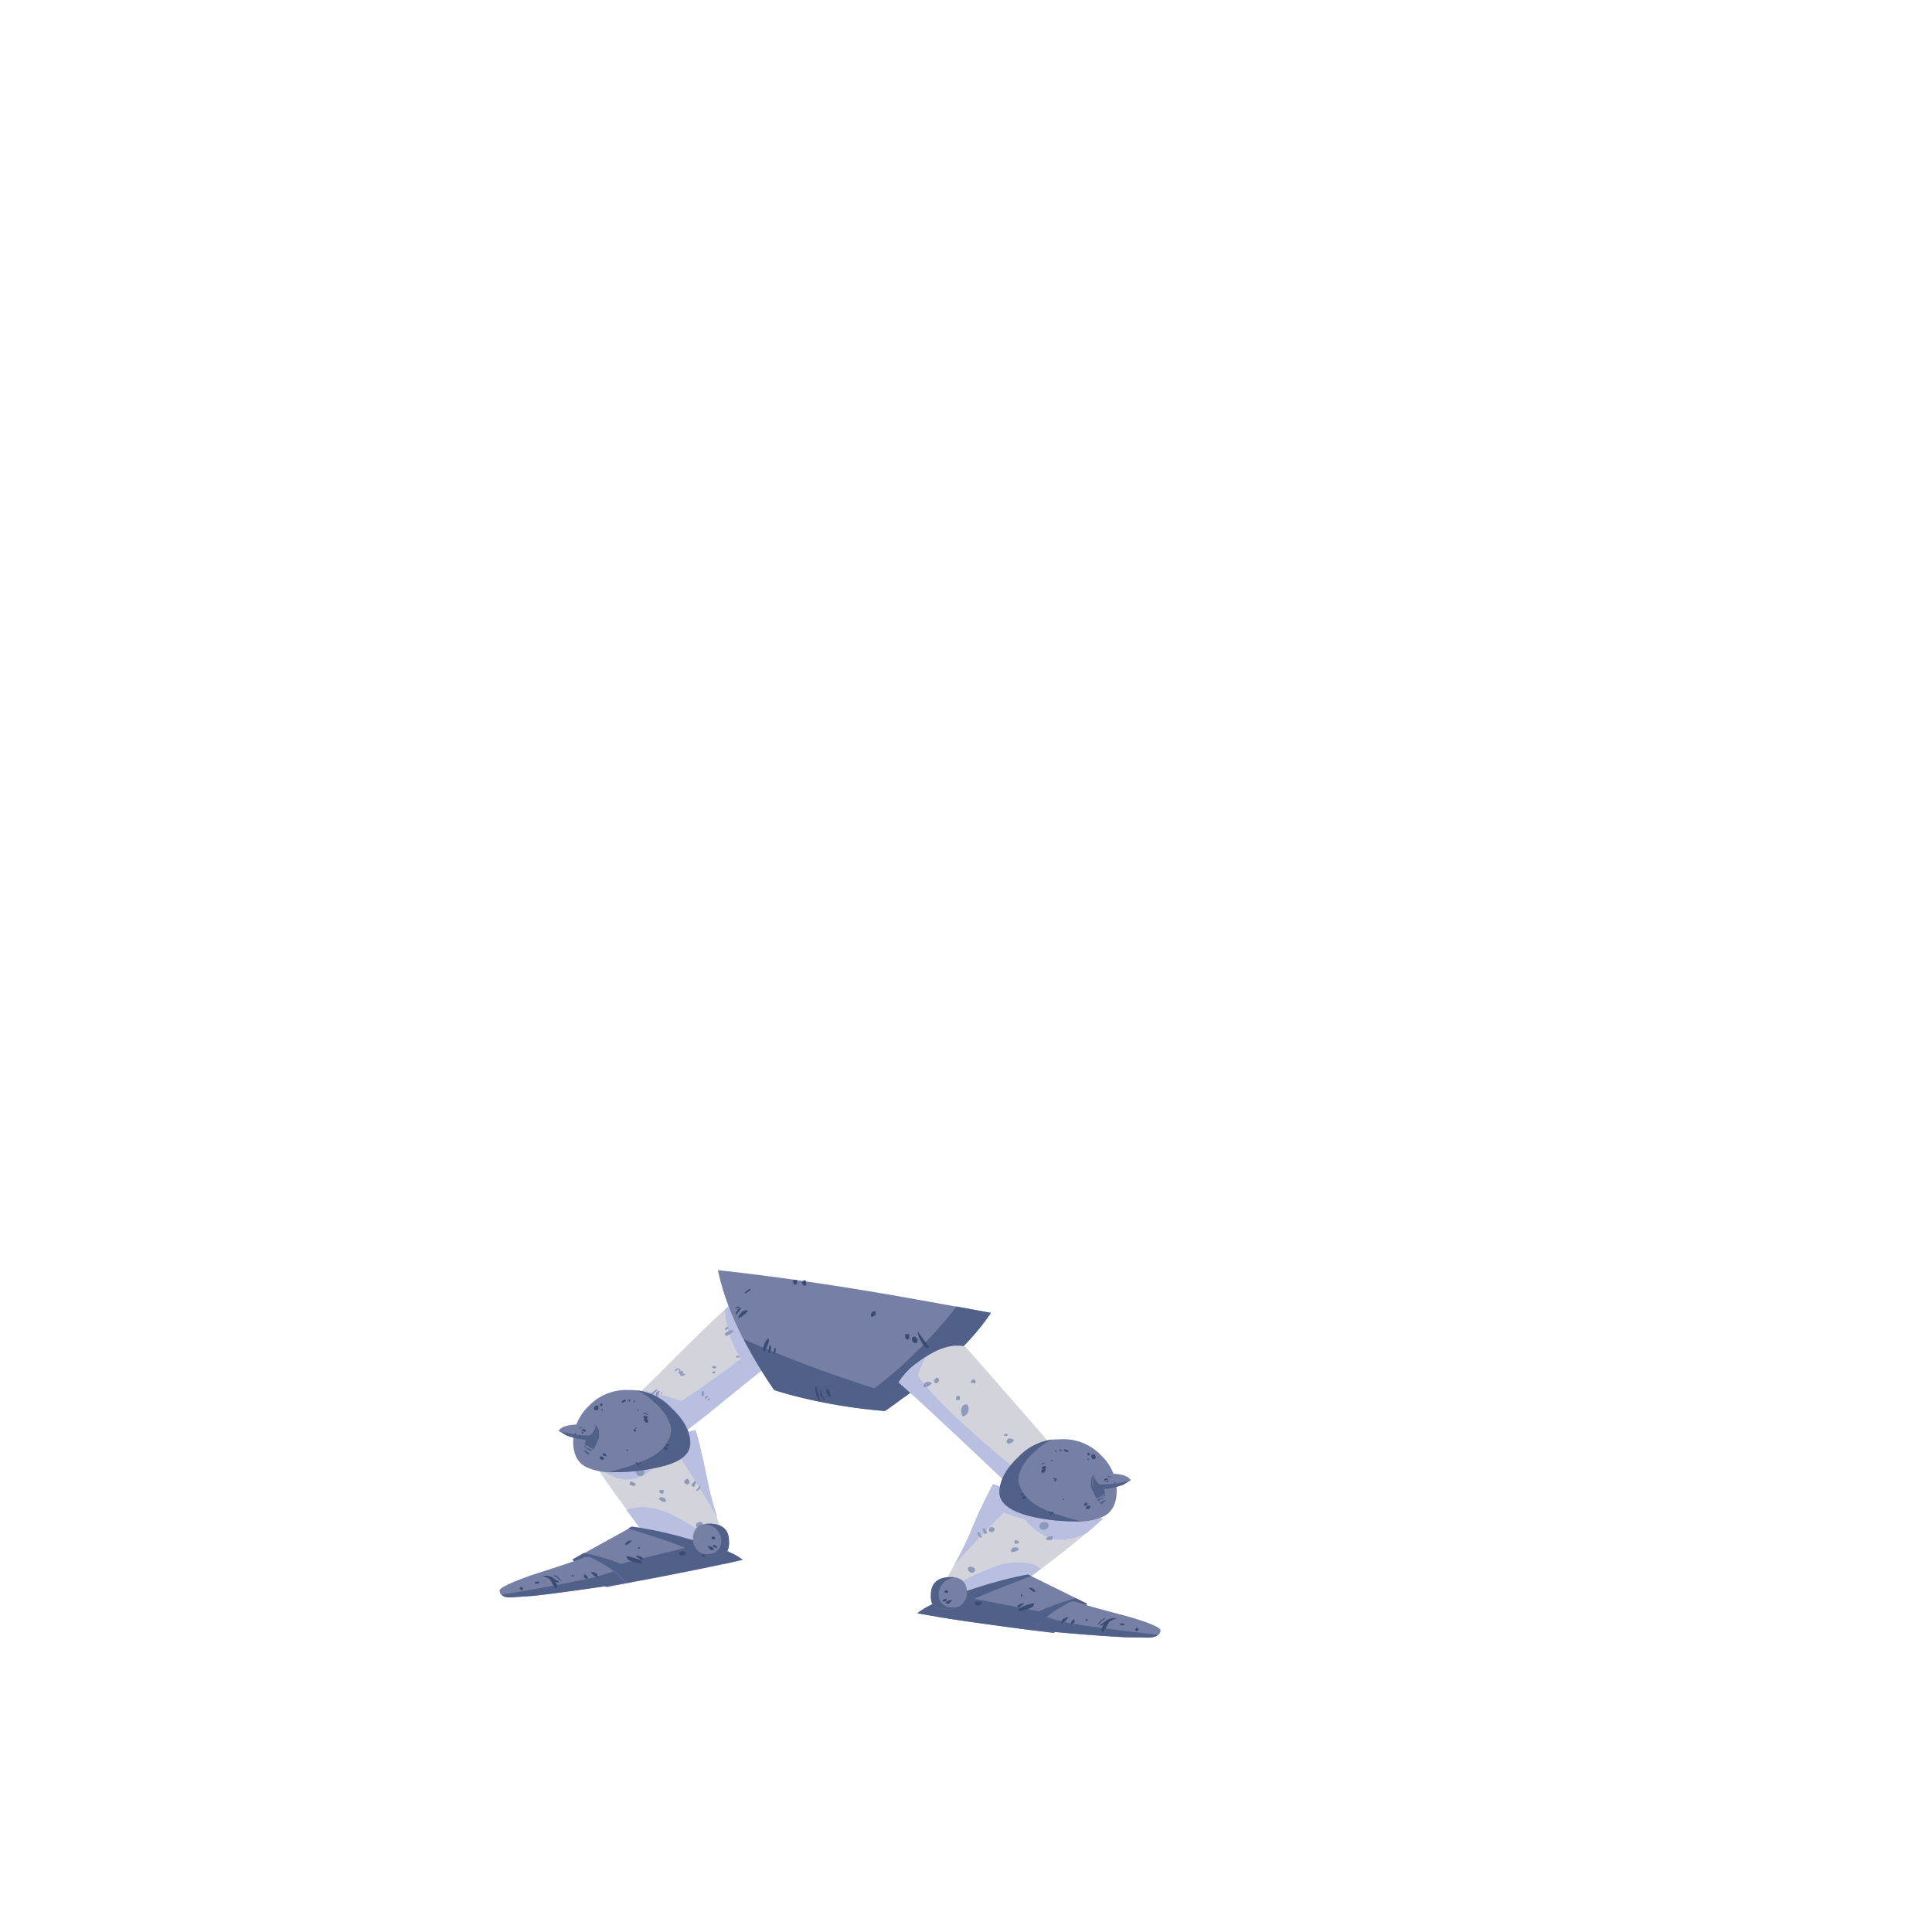 <svg xmlns="http://www.w3.org/2000/svg" viewBox="0 0 300 300"><defs><style>.cls-1{fill:#d2d3db;}.cls-1,.cls-2,.cls-3,.cls-4,.cls-5,.cls-6{fill-rule:evenodd;}.cls-2{fill:#b8bfe0;}.cls-3{fill:#8e9abc;}.cls-4{fill:#7680a5;}.cls-5{fill:#516089;}.cls-6{fill:#3b4c72;}</style></defs><title>Plan de travail 58</title><g id="objet05"><path class="cls-1" d="M107.9,222.1a54.11,54.11,0,0,1,1.65,7.1,94.68,94.68,0,0,0,3.75,12.1c-2.73-.77-5.23-1.48-7.5-2.15q-3.94-1.25-6.45-2-3.3-4.35-5.85-8.05c-.93-1.43-1.68-2.6-2.25-3.5q6.34-1.24,13-2.6c1.4-.37,2.63-.67,3.7-.9"/><path class="cls-2" d="M99.35,237.35c-.83-1.2-1.53-2.17-2.1-2.9a7.32,7.32,0,0,1,4.3-.2q3.49.56,11.55,6.55a3.07,3.07,0,0,0,.25.55q-3.9-1-7.45-2-4-1.16-6.55-2m-8.1-11.75q5.85-1,12.15-2.5A2.34,2.34,0,0,0,104,223c1.57-.33,2.88-.65,4-.95.43,1.23,1.12,4.05,2,8.45.3,1.43.77,3.17,1.4,5.2-1.3-2.33-2.82-4.82-4.55-7.45-.4-.67-.8-1.28-1.2-1.85-1,.27-2,.52-3.1.75q-3.15,2.85-5.8,2.55a6.09,6.09,0,0,1-2.1-.7,14.63,14.63,0,0,1-1.35-.75l-.65-.85c-.5-.63-.95-1.22-1.35-1.75"/><path class="cls-3" d="M97.85,230.05a.07.07,0,0,0,.1,0,1.22,1.22,0,0,1,.8.45l-.25.25-.25-.05a.86.86,0,0,1-.5-.2Zm10.25,6.7c0-.23.23-.37.6-.4s.47.12.4.45c0,.1-.07.18-.2.25a.44.44,0,0,1-.45.2c-.3,0-.42-.2-.35-.5m-4.7-3.55H103a2.31,2.31,0,0,1-.7-.45l.2-.25q.6,0,.75.15l.15.35Zm-.35-1.85,0,.35-.1.25a.92.92,0,0,1-.55-.2l0-.35Zm4-1.3,0,.3-.4.2-.4-.35V230c.23-.3.42-.42.55-.35s.17.13.3.4m1,.15-.35.7-.4-.2a2,2,0,0,1,.55-.75Zm.65.5,0,.25c0,.23-.25.43-.65.6l0-.1a9.08,9.08,0,0,1,.6-.75Zm-8.7-2c-.07.4-.33.57-.8.5a.74.74,0,0,1-.4-.35.92.92,0,0,1-.15-.45q.1-.5.75-.45t.6.75"/><path class="cls-4" d="M94.15,246.4a12.93,12.93,0,0,1-5.2-4.25q3.64-2,9.15-5.05h.1A60.35,60.35,0,0,1,107,239q6.45,1.7,8.3,3.2-3.64.9-10.15,2.15t-11,2.1"/><path class="cls-5" d="M112.4,242.8q-3,.64-7.25,1.5c-1.4.3-2.73.57-4,.8l-7,1.3a17.62,17.62,0,0,1-3.25-2.15,8.74,8.74,0,0,1-2-2.1l1.75-1a33.74,33.74,0,0,1,4.75,1.3c.37.13.7.27,1,.4,1.63-.43,3.33-.87,5.1-1.3l4.9-1.2c-1.2-.47-2.53-1-4-1.45q-2.74-.94-4.85-1.55l.5-.3h.1A60.35,60.35,0,0,1,107,239c.87.23,1.67.47,2.4.7,3,.83,4.93,1.67,5.9,2.5-.83.2-1.8.42-2.9.65"/><path class="cls-6" d="M98.9,241.55a1.66,1.66,0,0,1,1,.45l-.3.2a1.61,1.61,0,0,1-.35-.2,2.44,2.44,0,0,1-.5-.35Zm.2-1.3.25-.05a.4.4,0,0,1-.1.3H99.1Zm-1.85-.35q-.15,0-.15-.15a1.05,1.05,0,0,1,1-.55,2.51,2.51,0,0,1-.8.7m0,1.95v-.2a.07.07,0,0,0,.1,0,7.17,7.17,0,0,1,1.35.35c.6.17.9.38.9.65s0,.32-.1.15c-1.5-.27-2.25-.58-2.25-1m12.3-.15a.88.88,0,0,1-.65,0,.58.58,0,0,1,.3-.5,3.5,3.5,0,0,0,.35.55m-3.15-.5c0,.27,0,.32,0,.15a1.16,1.16,0,0,1-.6.15.38.38,0,0,1-.45-.3l.05-.15a1.06,1.06,0,0,1,.8-.15c.17.07.25.17.25.3"/><path class="cls-4" d="M77.55,247c0-.43,1.75-1.27,5.25-2.5q6.15-1.95,8-2.7l.7-.05a1.05,1.05,0,0,1,.3.15,23.6,23.6,0,0,1,2.45,1.3,19.67,19.67,0,0,1,3.1,2.6q-8.05,1.25-14.4,2l-3.7.25q-1.65,0-1.65-1.05"/><path class="cls-5" d="M78.15,247.8c0-.07-.07-.13-.1-.2q7.24-1.2,11.45-2.1A33.18,33.18,0,0,0,95.25,244a14.12,14.12,0,0,1,2,1.8q-8.05,1.25-14.4,2l-3.7.25a2.42,2.42,0,0,1-1-.2"/><path class="cls-6" d="M83.65,245.9h-.6v-.25a3.08,3.08,0,0,1,.7-.05Zm.6-1.2.1,0a2.46,2.46,0,0,1,1.45.25,5.48,5.48,0,0,0,1,.65v.15l-.6-.15,0,0a1.18,1.18,0,0,1,.35.7.44.44,0,0,1-.25.4,10.78,10.78,0,0,1-.9-1.45v-.05a6.45,6.45,0,0,0-1.2-.5m1.8,0,.1-.15a2.88,2.88,0,0,1,.6.4,7.37,7.37,0,0,1,.5.6c-.1,0-.27-.13-.5-.4a1.73,1.73,0,0,0-.7-.45m3-.15.1.15-.15.15-.25-.15a.43.43,0,0,1,.3-.15m3.75.35a1.54,1.54,0,0,1-1-.85c.7.1,1.05.33,1.05.7s0,.32-.1.15m-2-.1a1.53,1.53,0,0,0,0-.3.4.4,0,0,1,.4.2l.15.25c0,.27,0,.33-.1.2-.33-.07-.5-.18-.5-.35m-9.4,1.95-.3.2-.3-.3.3-.3c.2.17.3.3.3.4"/><path class="cls-4" d="M108.15,240.5a2.31,2.31,0,0,1-.55-1.45c0-1.73.93-2.55,2.8-2.45s2.8,1,2.8,2.8a3.12,3.12,0,0,1-.15,1.2c-.37.63-1.17,1-2.4,1a2.94,2.94,0,0,1-2.5-1.05"/><path class="cls-5" d="M109.7,236.6h.7c1.87.1,2.8,1,2.8,2.8a3.12,3.12,0,0,1-.15,1.2c-.37.63-1.17,1-2.4,1a4,4,0,0,1-1.75-.35c.3,0,.6.05.9.05a2,2,0,0,0,1.9-.9,2,2,0,0,0,.3-1,2.65,2.65,0,0,0-2.3-2.7"/><path class="cls-6" d="M110.75,240.2l0-.3a.86.86,0,0,1,.6.3l-.05.15a1.55,1.55,0,0,1-.6-.15m-.3.5a3,3,0,0,1-.55-.6,1.15,1.15,0,0,1,1,.4l0,.15Zm.2-2.1c.3,0,.45.08.45.25s-.18.15-.45.15l-.15-.15Z"/><path class="cls-1" d="M105.25,210.4q6-6,8.65-8.25a3.71,3.71,0,0,1,1.25,0c1.77.23,3.68,1.4,5.75,3.5a10.31,10.31,0,0,1,2.5,3.35q-2.7,1.8-8.3,6.35-6.15,5.06-8.5,6.75a58.76,58.76,0,0,1-9.75-3.45q1.7-1.54,8.4-8.25"/><path class="cls-2" d="M113.9,202.15a3.71,3.71,0,0,1,1.25,0c1.77.23,3.68,1.4,5.75,3.5a10.31,10.31,0,0,1,2.5,3.35q-2.33,1.55-6.8,5.15l-1.5,1.2q-3,2.42-5,4.08c-1.51,1.19-2.66,2.08-3.48,2.67a58.76,58.76,0,0,1-9.75-3.45c.56-.51,1.51-1.42,2.87-2.75.76.17,1.58.37,2.48.6,1.3.33,2.49.68,3.58,1.05q1.83-1.17,4.62-3.15t4.65-3.45a15.27,15.27,0,0,1-2.52-7.57c.51-.48,1-.89,1.37-1.23"/><path class="cls-3" d="M101.05,216.55c0-.1.13-.25.4-.45a1.53,1.53,0,0,1,.55-.35l.1.05c-.07.1-.38.43-.95,1a.33.33,0,0,1-.1-.25m1.85-.15-.1.1-.1-.05v-.25h.15Zm-1,.5-.05-.3c0-.4.17-.62.5-.65l.05.1a1.46,1.46,0,0,1-.4.85Zm12.45-6.1,0-.25.4-.05.1.15-.1.15Zm-1-3.65a1.48,1.48,0,0,1-.5.25c-.2,0-.3-.07-.3-.2s.17-.28.5-.45a.85.85,0,0,1,.8-.15l0,.1a1.42,1.42,0,0,1-.55.45m-.7-.6,0-.15c0-.27.17-.37.5-.3l0,.1a.62.62,0,0,1-.5.35m-6.2,6.85c-.1.13-.18.2-.25.2h-.5l-.05-.15a.45.45,0,0,1,.2-.35v0l-.25.2h-.15s-.05,0-.05-.1a1,1,0,0,0,.15-.5l-.15-.05c-.17,0-.35.13-.55.4l0-.1q0-.41.45-.45c.3,0,.43.13.4.5l.1-.1.3.05,0,.35.4.05Zm4.2-1,0-.25.25,0h.3a.5.5,0,0,0,.05.15l-.05.15-.25.05Zm.45.85h-.35l-.1-.15q0-.19.45-.15l0,.15Zm-1.9,2.75a.69.69,0,0,1,.2.5.61.61,0,0,1-.4.35l0-.1v-.75Zm.75.85c0,.1-.1.22-.3.35l-.2-.05s.07-.12.2-.25.22-.2.25-.2Zm-.05.65c0-.2.12-.33.35-.4a.21.21,0,0,1,0,.15c0,.13-.13.22-.4.25"/><path class="cls-4" d="M153.88,203.8q-3.62,5.44-11.48,11.6c-1.74,1.36-3.4,2.6-5,3.7a84.84,84.84,0,0,1-12.67-2c-1.65-.4-3.16-.81-4.53-1.25l-.47-.7q-6.59-9.82-8.25-17.92,14.3,1.55,31.8,4.72l10.58,1.9"/><path class="cls-5" d="M140.42,216.93c-1,.77-2,1.49-3,2.17a84.84,84.84,0,0,1-12.67-2c-1.65-.4-3.16-.81-4.53-1.25l-.47-.7a73.71,73.71,0,0,1-4.28-7.2l2.68,1.15q8.49,3.58,17.63,6.48a64.76,64.76,0,0,0,8.82-8.08q2.18-2.34,3.93-4.63l5.34,1q-3.6,5.44-11.47,11.6-1,.79-2,1.53"/><path class="cls-6" d="M125.1,198.8a1.46,1.46,0,0,0,.1.4.92.92,0,0,1,0,.35.65.65,0,0,0-.2.15c-.33-.17-.5-.33-.5-.5s.22-.43.65-.4m-1.7.7a.55.55,0,0,1-.3-.45v-.3h.6v.6a.43.43,0,0,1-.3.15m11.8,4.95a.54.54,0,0,1,0-.3c0-.3.18-.48.55-.55l.15.05a.42.42,0,0,1,.05.25c0,.27-.17.45-.5.55Zm7.05,3.3a.64.64,0,0,1,.1.75c.07,0,0,.05-.3.05s-.5-.27-.5-.8c.27-.27.5-.27.7,0m-1.1-.25a2.53,2.53,0,0,1-.05.4l-.25.15-.3-.25a.92.92,0,0,1-.05-.35,1,1,0,0,1,.05-.3h.55a1.63,1.63,0,0,0,.05.35m1.43-.65a.06.06,0,0,1,0,.05l1.65,2.33v0a.54.54,0,0,1-.3.05c-.3,0-.63-.37-1-1.1a3.77,3.77,0,0,1-.45-1.15c0-.13,0-.2.05-.2Zm-15.13,8.9q0,.3.15.75a1.39,1.39,0,0,0,.45.75q0,.1-.15.15l-.6-.8v-.85Zm-.75-.5a21.75,21.75,0,0,1,.6,2.15l-.15.1a1.73,1.73,0,0,1-.4-.8,2.81,2.81,0,0,1-.2-.8l0-.65Zm1.6.35a.16.16,0,0,1,0,.1.88.88,0,0,1,.55.55c0,.13.07.3.1.5s-.07.15-.2.15a1.57,1.57,0,0,1-.55-1.1c0-.13,0-.2.05-.2m-12.55-14.75-.15-.1c.53-.53.85-.7,1-.5ZM115,203a.42.42,0,0,1,0,.25,6.91,6.91,0,0,1-.6.8q-.15.19-.15-.15c0-.07.08-.2.25-.4s.3-.42.4-.45Zm-.25-.15v.2a3.53,3.53,0,0,1-.55.15l-.05-.05a2.5,2.5,0,0,0,.35-.25.25.25,0,0,1,.25,0m-.15,1.65c.5-.9,1-1.25,1.55-1a3.86,3.86,0,0,1-1.4,1.1Zm4.8,3.35v.2a3,3,0,0,1-.3,1,3.35,3.35,0,0,1-.45.85c-.1-.07-.15-.23-.15-.5a2.55,2.55,0,0,1,.25-.85,1.79,1.79,0,0,1,.5-.75.21.21,0,0,0,.15.05m1.05,1.45s0,.07,0,.2a1,1,0,0,1-.2.7l-.1,0a.69.69,0,0,1-.05-.35,2.45,2.45,0,0,0,.15-.6Zm-.7-.15a2.5,2.5,0,0,1-.2.9h-.25a4.23,4.23,0,0,1,.25-1.35h0a.92.92,0,0,1,.15.45"/><path class="cls-1" d="M142.45,211.6q3.5-2.65,6.2-2.65a4.4,4.4,0,0,1,1.25.15q12.3,14,16.35,18.8a66.62,66.62,0,0,1-10.15,2.15q-12.56-11.9-16.55-15.4a10.77,10.77,0,0,1,2.9-3.05"/><path class="cls-2" d="M142.5,213.55q3.31,4.92,16.9,16c-1.07.19-2.17.37-3.3.52q-10.11-9.59-14.68-13.73c-.73-.66-1.35-1.22-1.87-1.67a10.77,10.77,0,0,1,2.9-3.05l.18-.12c.4-.31.79-.58,1.17-.83a18.24,18.24,0,0,0-1.3,2.9"/><path class="cls-3" d="M143.35,215.25a.8.8,0,0,1,1.35-.45,1.63,1.63,0,0,1-1,.6.42.42,0,0,1-.25-.05c0-.07-.07-.1-.1-.1m2.45-1a.47.47,0,0,1-.1.35.93.93,0,0,1-.25.2.35.35,0,0,1-.4-.4c0-.17.15-.33.45-.5.2.07.3.18.3.35m3.25,3c0,.07,0,.1-.05.1s-.08.05-.25.05h-.2c-.07,0-.1,0-.1-.25s.12-.4.35-.4h.2a.54.54,0,0,1,.05.3Zm2.4-2.55c.1.07,0,.1-.25.1l-.5-.15c.3-.6.57-.65.8-.15Zm-2.2,4.45q0-.9.6-1.05c.37-.13.55.12.55.75a1.17,1.17,0,0,1-.9,1.1,1.87,1.87,0,0,1-.25-.8m6.65,3.7,0,0c0-.13.15-.2.45-.2l.15.15a.48.48,0,0,1-.1.15h-.3a.42.42,0,0,1-.25-.05m.5,1.1a.48.48,0,0,1,.1-.5c.17-.2.48-.18.95.05l.05.15a3.54,3.54,0,0,1-.3.25,1.61,1.61,0,0,1-.35.2.54.54,0,0,1-.3,0Z"/><path class="cls-1" d="M152.25,247.05c-2.28.41-4.68.82-7.2,1.25a81.88,81.88,0,0,0,5.5-10.05,77.71,77.71,0,0,1,3.65-7.8c1.11.39,2.45.84,4,1.35q6.8,2.26,13.07,4-1.64,1.5-4,3.43-4.06,3.31-8.6,6.6-2.49.51-6.4,1.2"/><path class="cls-2" d="M158.8,232c4.32,1.43,8.47,2.7,12.48,3.82-.53.48-1.1,1-1.73,1.53l-.85.72a11.44,11.44,0,0,1-1.55.63,8,8,0,0,1-2.35.4c-2,0-3.87-1.07-5.77-3.23-1.12-.3-2.17-.63-3.16-1-.51.5-1.05,1-1.62,1.63q-3.39,3.47-6.1,6.55a53.23,53.23,0,0,0,2.4-4.8,77.71,77.71,0,0,1,3.65-7.8c1.11.39,2.45.84,4,1.35l.6.2m-13.75,16.3.3-.5q8.44-4.94,11.82-5.15c2.26-.14,3.73.2,4.4,1-.95.72-1.93,1.45-2.92,2.17q-2.49.51-6.4,1.2c-2.28.41-4.68.82-7.2,1.25"/><path class="cls-3" d="M154.45,237.65l-.45.3-.45-.2v-.3c.17-.23.3-.35.4-.35s.33.08.5.35Zm3.75,1.65v.3a1.17,1.17,0,0,1-.6.1l-.1-.25.1-.3Zm-1.2,1.4a1.07,1.07,0,0,0,.2-.35,1.25,1.25,0,0,1,.85,0l.15.3a3,3,0,0,1-.85.35l-.35,0Zm6.35-2.2a.07.07,0,0,0,.1,0V239a.77.77,0,0,1-.55.15h-.3l-.2-.25a1.29,1.29,0,0,1,.95-.35m-.75-1.25a.69.69,0,0,1-.45.25c-.5,0-.75-.18-.75-.55s.25-.65.75-.65.7.22.7.55a.53.53,0,0,1-.25.4M152,237.9c.07.1.22.37.45.8l-.05.1c-.4-.2-.6-.42-.6-.65v-.25Zm.55-.45.3-.15a2.34,2.34,0,0,1,.45.75l-.45.15Zm-1.15,6.3c0,.3-.17.45-.5.45a.48.48,0,0,1-.45-.25.43.43,0,0,1-.15-.3c0-.3.18-.42.55-.35s.55.22.55.45"/><path class="cls-4" d="M152.6,252.1q-6.51-.9-10.15-1.6c1.22-1.07,4-2.28,8.3-3.65a66.68,66.68,0,0,1,8.8-2.35h.1l9.13,4.5a13.87,13.87,0,0,1-5.18,4.53q-4.35-.5-11-1.43"/><path class="cls-5" d="M145.33,251c-1.08-.17-2-.34-2.88-.5a19.63,19.63,0,0,1,5.88-2.82c.74-.28,1.54-.55,2.42-.83a66.68,66.68,0,0,1,8.8-2.35h.1l.48.23q-2.08.78-4.83,1.87-2.19.85-4,1.65l4.92.95,5.08,1c.32-.15.67-.29,1-.43a39.66,39.66,0,0,1,4.75-1.6l1.73.85a10.8,10.8,0,0,1-1.93,2.25,17.52,17.52,0,0,1-3.25,2.28c-2-.23-4.33-.52-7-.88l-4-.55q-4.24-.58-7.27-1.1"/><path class="cls-6" d="M148.5,249.15a.58.58,0,0,1,.3.5,1.18,1.18,0,0,1-.65.1,4.74,4.74,0,0,0,.35-.6m2.85,0c0,.17,0,.12,0-.15s.08-.23.25-.3a1.2,1.2,0,0,1,.8.1l.05.15a.44.44,0,0,1-.45.35,1.16,1.16,0,0,1-.6-.15m9.15-1.95a2.69,2.69,0,0,1-.8-.65,1,1,0,0,1,1,.5q0,.1-.15.15m-2,.7a.4.4,0,0,1-.1-.3l.25,0V248Zm-.7,1.55a1.5,1.5,0,0,1,1-.5l.1.1a2.44,2.44,0,0,1-.5.35,1.61,1.61,0,0,1-.35.2Zm.3.6c0-.27.3-.5.9-.7a9.56,9.56,0,0,1,1.35-.4.07.07,0,0,0,.1,0v.2q0,.56-2.25,1.05c-.07.17-.1.12-.1-.15"/><path class="cls-4" d="M160.45,253.1a22.16,22.16,0,0,1,3.1-2.8c.77-.5,1.58-1,2.45-1.45a1.05,1.05,0,0,1,.3-.15h.7q1.8.65,7.95,2.25c3.5,1,5.25,1.77,5.25,2.2,0,.67-.55,1-1.65,1.15l-3.7-.05q-6.34-.34-14.4-1.15"/><path class="cls-5" d="M160.45,253.1c.71-.75,1.39-1.41,2.05-2a32.32,32.32,0,0,0,5.75,1.28q4.2.65,11.45,1.45l-.1.2a3,3,0,0,1-1,.25l-3.7-.05q-6.34-.34-14.4-1.15"/><path class="cls-6" d="M164.85,251.85q0-.56,1.05-.75a1.71,1.71,0,0,1-1,.9c-.07.17-.1.12-.1-.15m3.75-.25.1-.2a.43.43,0,0,1,.3.15l-.25.15Zm-1.65.15c0,.17-.17.3-.5.4-.07.13-.1.07-.1-.2l.15-.25a.53.53,0,0,1,.4-.25,1.53,1.53,0,0,0,0,.3m6.55-.45a4.78,4.78,0,0,0-1.2.55v.05a11.33,11.33,0,0,1-.9,1.5.35.35,0,0,1-.25-.35,1.37,1.37,0,0,1,.35-.75l0-.05a1.9,1.9,0,0,1-.58.2v-.15a9.82,9.82,0,0,0,1-.7,2.54,2.54,0,0,1,1.45-.35Zm-3,1a7.37,7.37,0,0,1,.5-.6,2.38,2.38,0,0,1,.6-.45l.1.15a1.53,1.53,0,0,0-.7.5c-.23.27-.4.4-.5.4m6.15,1-.3-.15q0-.15.3-.45l.3.3Zm-2.55-.9-.1-.3a3.08,3.08,0,0,1,.7,0v.25Z"/><path class="cls-4" d="M150.15,247.4a2.31,2.31,0,0,1-.55,1.45,2.94,2.94,0,0,1-2.5,1.05c-1.23,0-2-.32-2.4-1a3.12,3.12,0,0,1-.15-1.2c0-1.77.93-2.7,2.8-2.8s2.8.72,2.8,2.45"/><path class="cls-5" d="M148.05,245a2.66,2.66,0,0,0-2.3,2.7,2,2,0,0,0,.3,1,2,2,0,0,0,1.9.9,4.79,4.79,0,0,0,.87-.07,3.59,3.59,0,0,1-1.72.37c-1.23,0-2-.32-2.4-1a3.12,3.12,0,0,1-.15-1.2c0-1.77.93-2.7,2.8-2.8h.7"/><path class="cls-6" d="M147.1,247.35q-.4,0-.45-.15c0-.17.15-.25.45-.25l.15.25Zm-.1,1.2a1.55,1.55,0,0,1-.6.15l-.05-.15a.86.86,0,0,1,.6-.3Zm.85-.1a3,3,0,0,1-.55.6l-.45-.05,0-.15a1.15,1.15,0,0,1,1-.4"/><path class="cls-4" d="M160.2,235.5q-5-1.2-5-3.75,0-2.7,2.85-5.4a8.67,8.67,0,0,1,6.1-2.85h.4A8.08,8.08,0,0,1,171,226a7.68,7.68,0,0,1,2.4,5.5c0,1.93-.67,3.25-2,3.95a9.4,9.4,0,0,1-4.45.8,30,30,0,0,1-6.75-.75"/><path class="cls-5" d="M170.4,229.25c.49,0,.86.73,1.1,2.2,0,.17.05.33.07.48-.33.2-.64.41-.94.62l-.36.13a12.43,12.43,0,0,1-.85-1.78c0-.17,0-.47,0-.92a1.22,1.22,0,0,1,.6-1.08c-.06.23.08.35.4.35m1.23,3-.66.2.63-.42a1.46,1.46,0,0,0,0,.22m0,.25q-.56.28-1.08.6s0,0-.05,0a1.19,1.19,0,0,1-.12-.22l.12-.08.45-.15.68-.22a.24.24,0,0,0,0,.12m-.88.83.88-.53V233l-.5.57a1.37,1.37,0,0,1-.38-.22"/><path class="cls-4" d="M170,231.18a1.41,1.41,0,0,1-.38-.93,2.18,2.18,0,0,1,.4-1.32q4.83-.44,5.55.92a7.07,7.07,0,0,1-2.75,1.1,10.48,10.48,0,0,1-2.82.23"/><path class="cls-5" d="M169.88,229.2c0,.1.08.19.12.3.27.67.6,1,1,1A16,16,0,0,0,175,230c.33-.1.15.09-.55.55a13,13,0,0,1-1.55.45,10.52,10.52,0,0,1-2.83.23,1.4,1.4,0,0,1-.37-.93,2.25,2.25,0,0,1,.23-1.05"/><path class="cls-5" d="M158.3,228.78q-.6,1.77,1.2,3.8t8.37,3.65l-.92,0a30,30,0,0,1-6.75-.75q-5-1.2-5-3.75,0-2.7,2.85-5.4a9,9,0,0,1,5.4-2.82,9.34,9.34,0,0,0-2.78,1.9,7.87,7.87,0,0,0-2.37,3.35"/><path class="cls-6" d="M163.2,226.85l0-.15.2,0,.05.2Zm-.85.3.05,0-.65.25-.1,0c0-.07.13-.13.3-.2a.6.6,0,0,1,.4,0m-.65.75a.6.6,0,0,1,.45-.3q.3,0,.3.15a.4.4,0,0,1-.15.25c0,.07,0,.1.1.1a.77.77,0,0,1-.2.4.59.59,0,0,1-.4.2l-.1-.35c0-.1.08-.23.25-.4h-.2Zm2,1.55.15.05v.1l-.25.05-.05-.15a.21.21,0,0,1,.15-.05M159,232s-.15.12-.45.25l-.05-.15c0-.13.15-.2.45-.2Zm.05.3c.17,0,.25.07.25.2s-.12.3-.35.3-.2-.08-.2-.25.1-.25.3-.25m4.6,2.55-.5.4L163,235a.71.71,0,0,1,.5-.25Zm-.65-.2.1,0-.15.3h-.1l-.05-.15Zm5.85-9c.23-.17.35-.07.35.3l-.15.05a.28.28,0,0,1-.2-.1Zm-4.3-.55s0-.08.1-.15l.2.35-.1.1c-.13-.13-.2-.23-.2-.3m-.6.4-.2-.35.3.15v.15Zm1.95-.15v.1l-.1.05a1,1,0,0,1-.65-.35c0-.07.13-.1.3-.1s.25.1.45.3m4.25.9c0,.23-.1.35-.3.35s-.4-.15-.4-.45.12-.33.35-.3a.37.37,0,0,1,.35.4m-1.15.45h-.1l0-.25H169l.05.2Zm3,2.7,0,0c0-.13.08-.2.25-.2l0,.05Zm.55-.1a.54.54,0,0,0-.25.2l-.05-.05a.24.24,0,0,1,.25-.2Zm.55.85.1.1-.05.1-.1,0-.1-.25Zm-1.05,0-.1.05-.15-.1c0-.13.08-.2.25-.2l.05.15Zm0-.4-.5.15-.1,0c0-.07,0-.15.1-.25a.45.45,0,0,1,.5,0Zm-2.8,4.25c0,.2-.13.3-.4.3l-.2,0,0-.2c0-.17.12-.27.35-.3s.3,0,.3.25m-5.45-4a.19.19,0,0,1-.15-.2c0-.13.08-.22.25-.25s.15.12.15.15-.08.17-.25.3m1.3,2.85h-.15l-.05,0,.15-.2.15.1Zm3.3.5a.27.27,0,0,1,.35,0c.07.07.1.12.1.15s-.17.2-.5.3l-.05-.2a.28.28,0,0,1,.1-.2"/><path class="cls-4" d="M89,223.85a7.68,7.68,0,0,1,2.4-5.5,8.08,8.08,0,0,1,6.45-2.5h.4a8.67,8.67,0,0,1,6.1,2.85q2.85,2.7,2.85,5.4t-5,3.75a30,30,0,0,1-6.75.75,9.4,9.4,0,0,1-4.45-.8c-1.33-.7-2-2-2-4"/><path class="cls-5" d="M91.2,225.9a2.57,2.57,0,0,0-.5-.55v-.2c.3.17.6.35.9.55a1.07,1.07,0,0,1-.4.2m.15-1.1-.65-.2a.49.49,0,0,0,0-.2,5.2,5.2,0,0,1,.6.4m-.65,0a.07.07,0,0,0,0-.1l.7.2a3,3,0,0,0,.45.15l.1.1c0,.07-.07.13-.1.2a0,0,0,0,1,0,0l-1.1-.6M92,221.6c.33,0,.47-.12.4-.35a1.25,1.25,0,0,1,.6,1.1,5.83,5.83,0,0,1,0,.9,10.31,10.31,0,0,1-.85,1.8,1,1,0,0,0-.35-.15c-.3-.2-.62-.4-1-.6,0-.17.07-.33.1-.5.23-1.47.6-2.2,1.1-2.2"/><path class="cls-4" d="M92.3,223.55a10.12,10.12,0,0,1-2.8-.25,7.07,7.07,0,0,1-2.75-1.1q.7-1.35,5.55-.9a2.14,2.14,0,0,1,.4,1.3,1.4,1.4,0,0,1-.4,1"/><path class="cls-5" d="M92.7,222.6a1.4,1.4,0,0,1-.4,1,11.46,11.46,0,0,1-4.35-.7c-.7-.47-.88-.65-.55-.55a15.86,15.86,0,0,0,3.95.55c.4,0,.73-.33,1-1l.1-.3a2.09,2.09,0,0,1,.25,1"/><path class="cls-5" d="M94.45,228.6q6.6-1.65,8.4-3.65c1.2-1.37,1.6-2.63,1.2-3.8a7.67,7.67,0,0,0-2.4-3.35,8.36,8.36,0,0,0-2.75-1.9,8.89,8.89,0,0,1,5.4,2.8q2.85,2.7,2.85,5.4t-5,3.75a30,30,0,0,1-6.75.75Z"/><path class="cls-6" d="M103.45,225.15c-.23,0-.35-.1-.35-.3s.08-.2.25-.2.3.08.3.25-.07.25-.2.25m0-.9c.3,0,.45.07.45.2l-.05.15c-.3-.13-.45-.22-.45-.25Zm-4.15,2.8.1-.05.2.2,0,.15h-.1Zm0,.3-.1.25-.5-.4.1-.1a.71.71,0,0,1,.5.25m-6.2-.95c0-.2.1-.28.3-.25s.35.13.35.3l0,.2-.2,0c-.27,0-.4-.1-.4-.3m.4-.5s0-.08.1-.15a.31.31,0,0,1,.45.25l0,.2c-.33-.1-.5-.2-.5-.3m3.75-.6-.1-.15.15-.1.15.2,0,.05Zm-4-6.25.05-.2h.15l0,.25h-.1Zm0-.65-.15-.05c0-.37.12-.47.35-.3v.25a.28.28,0,0,1-.2.1m3.6-1c.17,0,.27,0,.3.1a1,1,0,0,1-.65.35l-.1-.05v-.1q.3-.3.45-.3m.7.35-.1-.1.2-.35c.07.07.1.12.1.15s-.07.17-.2.3m.7,4.35s.05-.08.15-.15.25.12.25.25a.19.19,0,0,1-.15.2c-.17-.13-.25-.23-.25-.3m.35-.35a.21.21,0,0,1,.15,0l0,.15-.25-.05v-.1Zm.5-2.75,0,.15H99l0-.2Zm-.55-1.5-.2.35-.1-.05v-.15Zm2,2.7-.05.05h-.2c.17.17.25.3.25.4l-.1.35a.59.59,0,0,1-.4-.2.77.77,0,0,1-.2-.4c.07,0,.1,0,.1-.1a.4.4,0,0,1-.15-.25q0-.19.3-.15a.6.6,0,0,1,.45.3m0-.5-.1.05-.65-.25,0-.05a.6.6,0,0,1,.4.05c.17.07.27.13.3.2M90.35,222.3c.17,0,.25.07.25.2l-.15.1-.1,0,0-.1Zm.6-.05-.1.05-.5-.15V222a.45.45,0,0,1,.5,0c.1.1.13.18.1.25m-1.65.3h.15l-.1.25-.1-.05,0-.1Zm.85-1,0,0c.17,0,.25.07.25.2l0,.05Zm-.3.1.05,0a.24.24,0,0,1,.25.2l-.05.05a.54.54,0,0,0-.25-.2m2.7-2.7c-.2,0-.3-.12-.3-.35a.37.37,0,0,1,.35-.4c.23,0,.35.07.35.3s-.13.45-.4.45"/></g></svg>